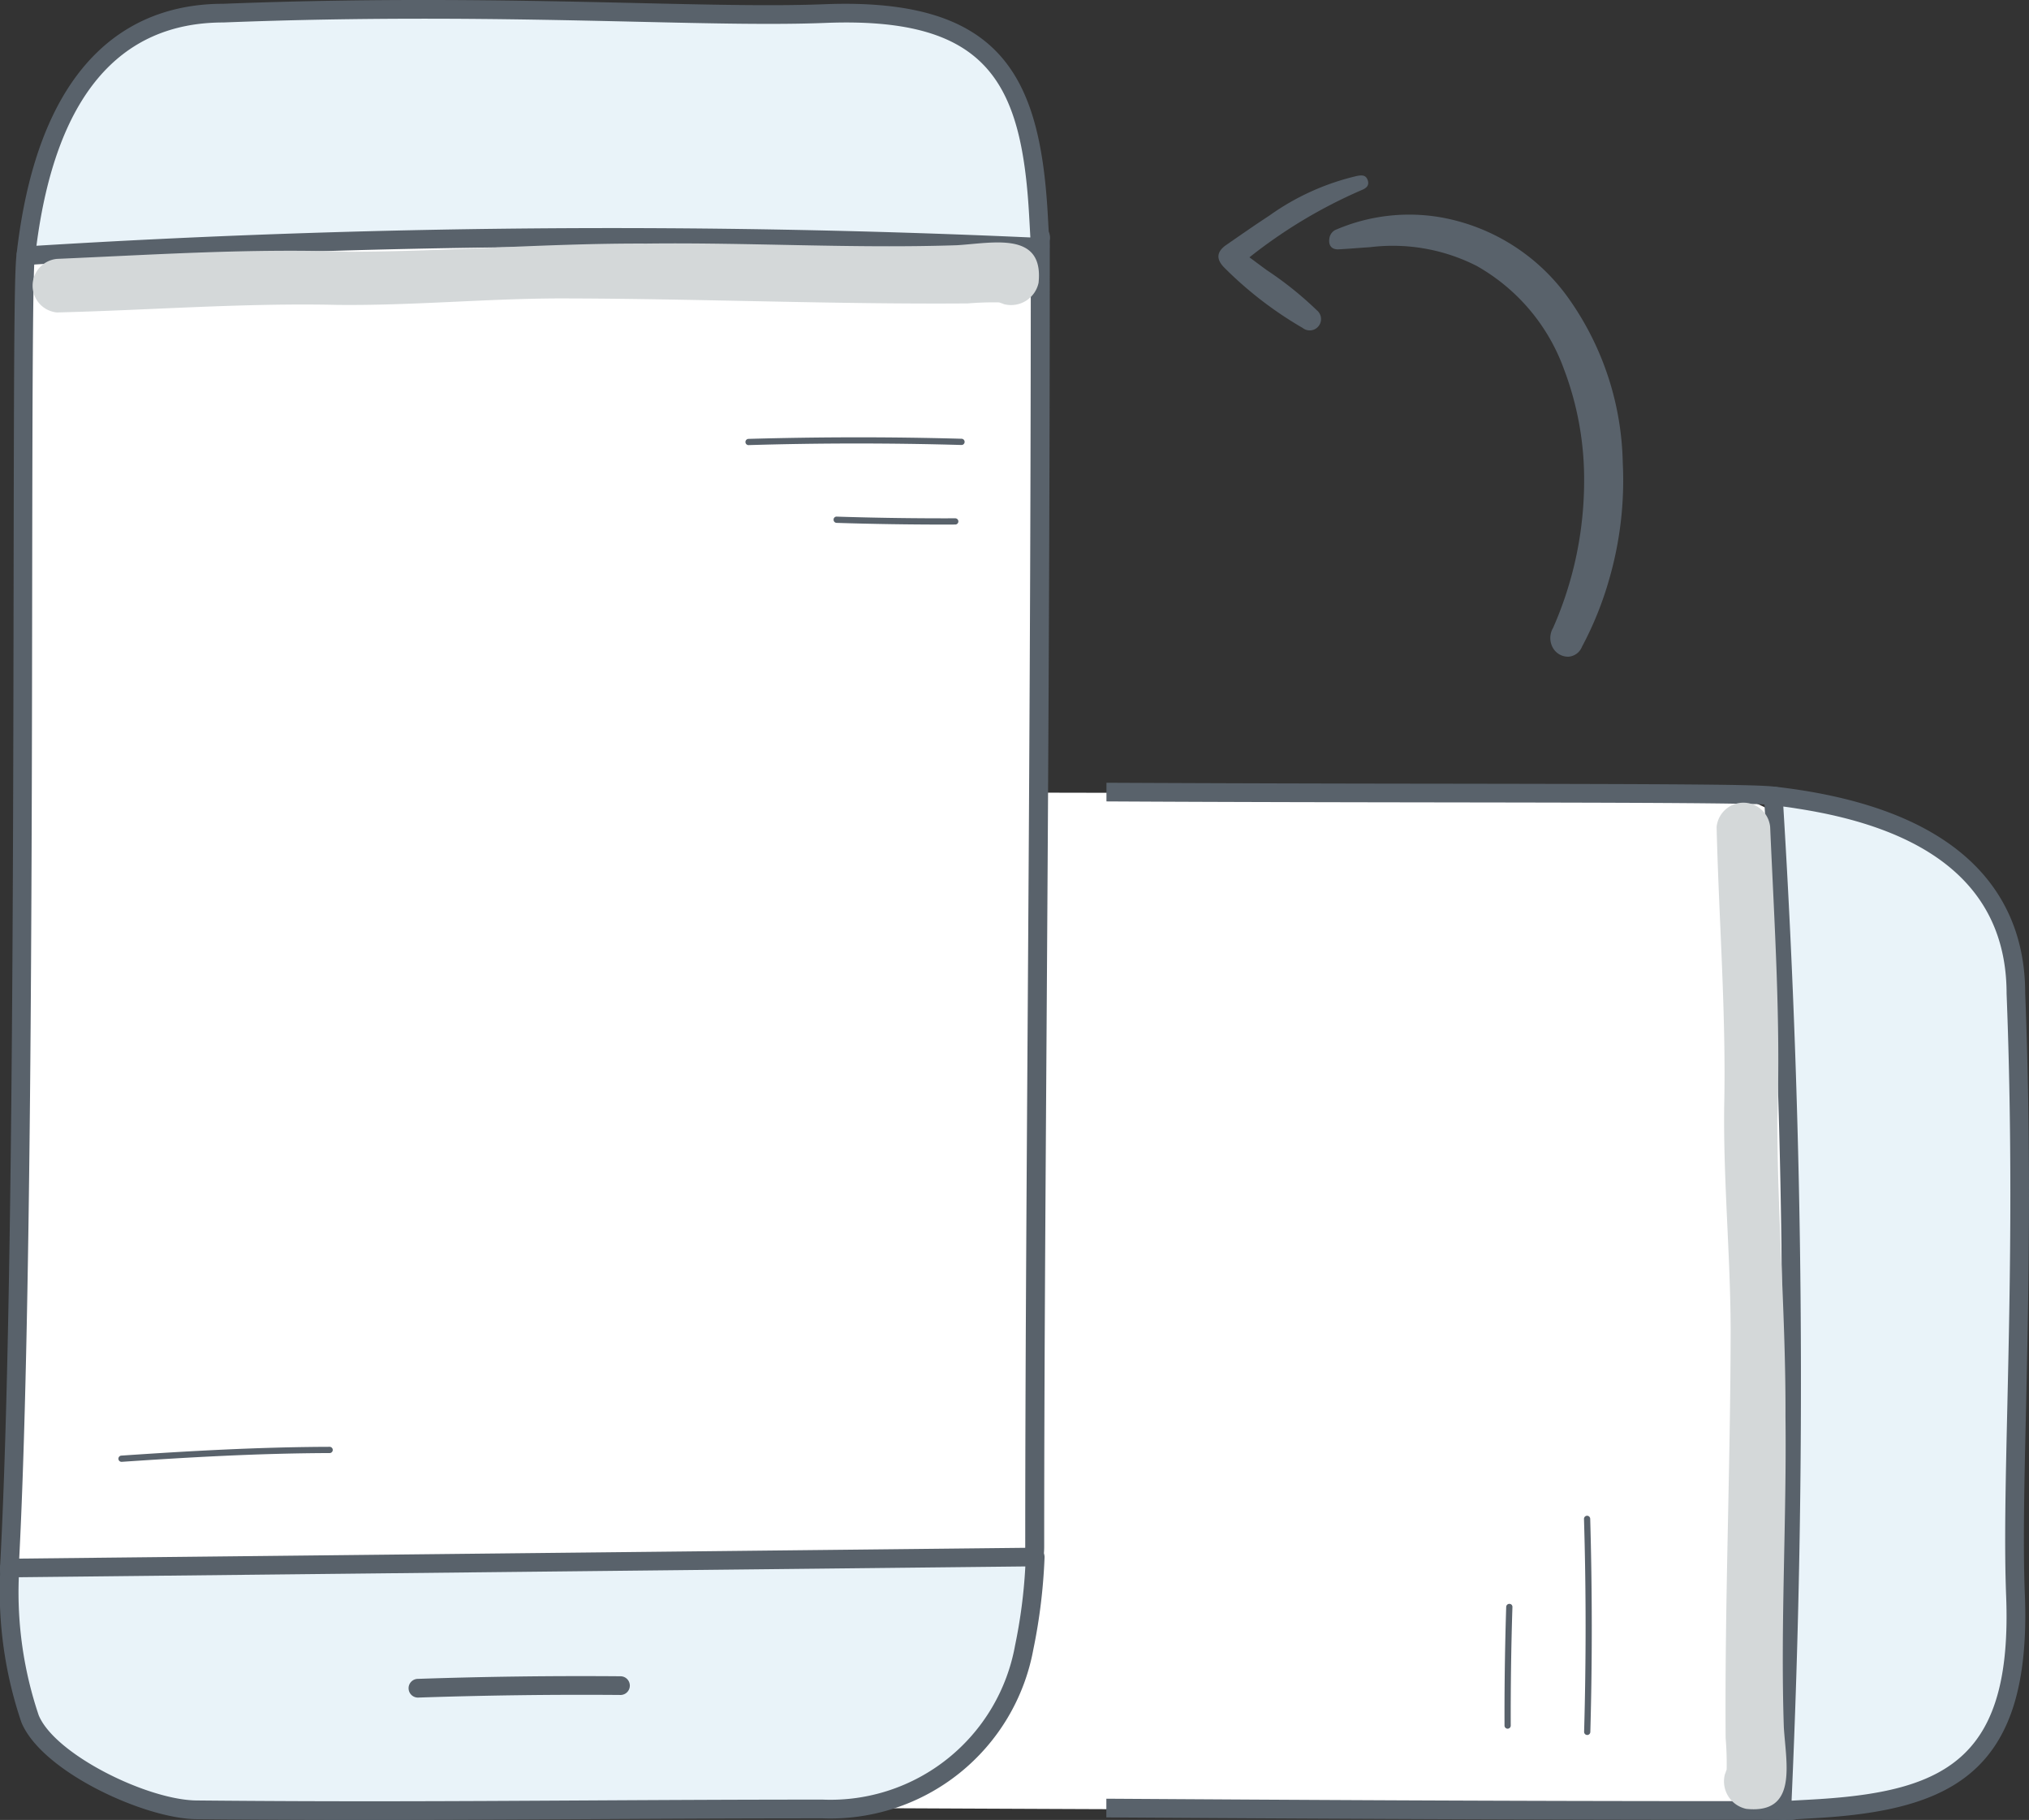 <svg xmlns="http://www.w3.org/2000/svg" width="101.051" height="90.621" viewBox="0 0 101.051 90.621">
    <rect x="0" y="0" width="101.051" height="90.621" fill="#333333" stroke="none"/>
    <g data-name="rotate 2">
        <g data-name="Group 24675">
            <g data-name="Group 24658">
                <path data-name="Path 68139" d="M246.424 1485.7a4.733 4.733 0 0 1-2.006 3.192 2.55 2.55 0 0 1-.2.109 2.488 2.488 0 0 0-.614.39c-.083.059-.145.034-.816.034h-.605c-16.01 0-30.255-.06-43.141-.121v-50.588c20.007.078 39.067.011 42.693.153a4.011 4.011 0 0 1 .6.045 10.831 10.831 0 0 1 1.436.616 15.047 15.047 0 0 1 4.056 2.792c1.765 2.245 2.05 4.921 2.2 7.5a113.323 113.323 0 0 1-3.603 35.878z" transform="translate(-155.769 -1399.273)" style="fill:#fff"/>
                <path data-name="Path 68140" d="M290.574 1448.215c-.123-2.633-.358-5.4-1.761-7.716a10.616 10.616 0 0 0-2.432-2.364 17.012 17.012 0 0 0-.91-.632 7.673 7.673 0 0 0-1.1-.6.7.7 0 0 0-.16-.036c-.8-.116-4.376-.135-16.162-.153a4419.03 4419.03 0 0 1-17.149-.048v.929c6.105.034 12.064.043 17.149.05 6.012.009 11.432.018 14.17.064.326 0 .614.011.858.018.233 0 .429.011.584.021a3.523 3.523 0 0 1 .376.027l.1.043c.144.069.306.155.481.26a12.485 12.485 0 0 1 3.392 2.9c1.291 2.135 1.508 4.661 1.629 7.278a145.725 145.725 0 0 1-2.767 35.764 4.417 4.417 0 0 1-1.494 3 2.951 2.951 0 0 0-.356.265 1.32 1.32 0 0 0-.1.089h-2.856c-11.5 0-21.822-.062-31.171-.121v.931c10.013.064 21.142.123 33.637.123h.325a1.14 1.14 0 0 0 .431-.043.642.642 0 0 0 .253-.187 1.566 1.566 0 0 1 .344-.276c.021-.014.034-.027.052-.039a.009.009 0 0 0 .007 0 3.107 3.107 0 0 0 .573-.5 6.329 6.329 0 0 0 1.266-3.057 146.676 146.676 0 0 0 2.791-35.99z" transform="translate(-195.795 -1397.691)" style="fill:#59626b"/>
            </g>
            <g data-name="Group 24660">
                <g data-name="Group 24659">
                    <path data-name="Path 68141" d="M396.57 1439.975a468.563 468.563 0 0 1 .4 50.12c.559-.03 1.117-.06 1.683-.093 6.4-.375 10.293-1.9 9.951-10.626-.243-6.208.557-16.281.021-29.983 0-7.248-6.866-9.22-12-9.81-.013.13-.031.261-.055.392z" transform="translate(-308.232 -1399.943)" style="fill:#e9f3f9"/>
                    <path data-name="Path 68142" d="M407.518 1447.818c0-4.036-2.151-9.094-12.411-10.273a.17.17 0 0 0-.034 0 .463.463 0 0 0-.481.411.015.015 0 0 1 0 .009c-.014.118-.03.233-.05.351a.374.374 0 0 0-.009.087v.029c.009.126.016.249.023.374q.441 6.838.655 13.889v.027q.137 4.35.18 8.8v.032c.087 8.48-.059 17.268-.436 26.5l-.007.171c0 .091-.007.185-.011.276v.018a.449.449 0 0 0 .137.333.472.472 0 0 0 .329.132H395.51l.648-.034.954-.055c6.84-.4 10.73-2.345 10.39-11.108-.1-2.484-.025-5.656.059-9.326.121-5.554.279-12.461-.043-20.643zm-10.134 40.124-.331.02-.4.023c-.256.014-.511.027-.767.043v-.059a467.052 467.052 0 0 0-.4-49.215l-.014-.226c.233.03.461.062.687.1.372.057.735.121 1.086.189 6.2 1.207 9.345 4.232 9.347 9.023.139 3.573.187 6.9.187 9.979 0 3.961-.08 7.5-.151 10.618-.084 3.689-.157 6.872-.059 9.386.313 7.942-2.847 9.696-9.185 10.118z" transform="translate(-306.657 -1398.368)" style="fill:#59626b"/>
                </g>
            </g>
            <g data-name="Group 24661">
                <path data-name="Path 68143" d="M387.442 1487.054c-.172-5.158.144-10.315.082-15.473.021-4.942-.4-9.874-.408-14.815.175-4.854-.145-9.7-.355-14.547a1.34 1.34 0 0 0-2.667 0c.113 4.647.48 9.289.377 13.939-.044 3.689.31 7.37.322 11.058-.006 6.793-.3 13.585-.249 20.377a15.194 15.194 0 0 1 .051 1.543.134.134 0 0 1-.01.043.884.884 0 0 0-.041.12l-.036.086a1.4 1.4 0 0 0 1.063 1.726c2.576.271 1.983-2.244 1.871-4.057z" transform="translate(-298.601 -1401.043)" style="fill:#d4d8d9"/>
            </g>
            <g data-name="Group 24662">
                <path data-name="Path 68144" d="M355.147 1596.8a.155.155 0 0 1 .31 0c.1 3.522.105 7.092.006 10.611a.155.155 0 1 1-.31-.009c.1-3.512.1-7.077-.006-10.593z" transform="translate(-276.259 -1521.172)" style="fill:#59626b"/>
            </g>
            <g data-name="Group 24663">
                <path data-name="Path 68145" d="M337.8 1621.363c0-1.769.029-3.559.085-5.332a.155.155 0 0 1 .16-.15.148.148 0 0 1 .15.16c-.063 1.962-.09 3.948-.084 5.9a.155.155 0 0 1-.31 0l-.001-.578z" transform="translate(-262.871 -1536.02)" style="fill:#59626b"/>
            </g>
            <g data-name="Group 24673">
                <g data-name="Group 24664">
                    <path data-name="Path 68146" d="M11.4 1366.175c.991-18.205.485-64.6.828-65.419a12.8 12.8 0 0 1 3.409-4.222c2.244-1.356 4.92-1.575 7.5-1.7a146.158 146.158 0 0 1 35.878 2.776 4.826 4.826 0 0 1 3.3 1.7c.508.779.426.151.426 1.1 0 26.96-.277 47.411-.277 64.694 0 4.354-7.318 6.8-11.368 7.407a71.28 71.28 0 0 1-7.654.867 71.2 71.2 0 0 1-11.691-.812c-6.629-.828-13.519-3.956-20.351-6.391z" transform="translate(-10.939 -1288.1)" style="fill:#fff"/>
                    <path data-name="Path 68147" d="M40.334 1372.3a82.588 82.588 0 0 1-10.211-.847c-5.142-.642-10.5-2.674-15.676-4.64-1.566-.594-3.186-1.209-4.773-1.775a.466.466 0 0 1-.308-.464c.62-11.395.654-34.177.676-49.254.019-12.911.039-15.965.188-16.321a13.085 13.085 0 0 1 3.6-4.44c2.321-1.4 5.085-1.64 7.718-1.762a146.627 146.627 0 0 1 35.992 2.785 5.231 5.231 0 0 1 3.6 1.9 1.5 1.5 0 0 0 .276.345.727.727 0 0 1 .23.685v.324c0 14.974-.086 27.987-.162 39.469-.062 9.413-.116 17.541-.116 25.225 0 4.478-7.036 7.158-11.765 7.867a71.961 71.961 0 0 1-7.7.872q-.791.031-1.569.031zm-30.021-8.021c1.491.536 3 1.109 4.464 1.664 5.128 1.946 10.43 3.958 15.461 4.586a71.066 71.066 0 0 0 11.614.809 71.252 71.252 0 0 0 7.6-.862c4.242-.636 10.972-3.084 10.972-6.947 0-7.687.054-15.817.115-25.232.076-11.48.162-24.492.162-39.463v-.39a2.717 2.717 0 0 1-.355-.455 4.418 4.418 0 0 0-3-1.495 145.779 145.779 0 0 0-35.764-2.767c-2.617.122-5.143.338-7.279 1.629a12.592 12.592 0 0 0-3.206 3.971c-.107.707-.118 7.8-.13 16-.017 14.93-.051 37.423-.654 48.952z" transform="translate(-9.364 -1286.525)" style="fill:#59626b"/>
                </g>
                <g data-name="Group 24667">
                    <g data-name="Group 24665">
                        <path data-name="Path 68148" d="M15.428 1280.123a468.572 468.572 0 0 1 50.12-.4c-.03-.559-.06-1.117-.093-1.683-.375-6.4-1.9-10.293-10.626-9.951-6.209.243-16.281-.557-29.983-.021-7.248 0-9.22 6.865-9.81 12 .13.013.264.032.392.055z" transform="translate(-13.741 -1267.41)" style="fill:#e9f3f9"/>
                        <path data-name="Path 68149" d="M13.853 1279.013a.465.465 0 0 1-.086-.008 4.932 4.932 0 0 0-.362-.053.465.465 0 0 1-.407-.515c1.179-10.259 6.237-12.413 10.272-12.413 8.185-.321 15.09-.164 20.638-.037 3.672.084 6.844.157 9.327.058 8.764-.339 10.709 3.55 11.109 10.389.031.539.06 1.071.089 1.6v.082a.465.465 0 0 1-.134.352.451.451 0 0 1-.35.138 466.4 466.4 0 0 0-50.07.4zm19.415-12.247c-3.077 0-6.4.048-9.979.188-5.227 0-8.352 3.74-9.308 11.118a466.84 466.84 0 0 1 49.5-.414q-.031-.582-.065-1.169c-.384-6.558-2.06-9.832-10.143-9.513-2.513.1-5.7.026-9.385-.058-3.116-.071-6.66-.152-10.62-.152z" transform="translate(-12.166 -1265.835)" style="fill:#59626b"/>
                    </g>
                    <g data-name="Group 24666">
                        <path data-name="Path 68150" d="M11.4 1606.2c0 .1 0 .2.005.3a19.809 19.809 0 0 0 1.026 7.2c.921 2.24 5.9 4.533 8.324 4.536 11.378.11 19.774-.043 31.152-.043a9.822 9.822 0 0 0 10.037-8.046 27.762 27.762 0 0 0 .548-4.5z" transform="translate(-10.938 -1528.125)" style="fill:#e9f3f9"/>
                        <path data-name="Path 68151" d="M27.7 1617.172c-2.7 0-5.5-.01-8.522-.04-2.544 0-7.729-2.34-8.75-4.824a20.283 20.283 0 0 1-1.061-7.371l-.005-.3a.466.466 0 0 1 .461-.474l51.092-.548h.005a.465.465 0 0 1 .465.488 27.818 27.818 0 0 1-.558 4.575 10.276 10.276 0 0 1-10.492 8.413c-4.295 0-8.176.022-11.93.043-3.585.019-7.057.038-10.705.038zm-17.4-12.086a19.125 19.125 0 0 0 .989 6.868c.808 1.966 5.465 4.245 7.894 4.247 7.082.069 12.976.036 19.216 0 3.755-.021 7.638-.043 11.936-.043a9.342 9.342 0 0 0 9.582-7.679 25.909 25.909 0 0 0 .511-3.931z" transform="translate(-9.363 -1526.551)" style="fill:#59626b"/>
                    </g>
                </g>
                <g data-name="Group 24668">
                    <path data-name="Path 68152" d="M98.973 1632.714a.466.466 0 0 1-.016-.931c3.362-.115 6.772-.158 10.136-.13a.466.466 0 0 1 0 .931 241.31 241.31 0 0 0-10.1.13z" transform="translate(-78.17 -1548.187)" style="fill:#59626b"/>
                </g>
                <g data-name="Group 24669">
                    <path data-name="Path 68153" d="M62.508 1318.889c-5.158.173-10.315-.144-15.472-.082-4.942-.021-9.874.4-14.815.408-4.855-.175-9.7.145-14.547.355a1.34 1.34 0 0 0 0 2.667c4.647-.114 9.289-.48 13.94-.377 3.689.044 7.37-.31 11.057-.322 6.793.006 13.585.3 20.377.249a15.217 15.217 0 0 1 1.543-.051c.014 0 .029.005.043.01a.965.965 0 0 0 .12.041l.086.036a1.4 1.4 0 0 0 1.726-1.063c.269-2.576-2.246-1.983-4.058-1.871z" transform="translate(-14.842 -1306.679)" style="fill:#d4d8d9"/>
                </g>
                <g data-name="Group 24670">
                    <path data-name="Path 68154" d="M172.251 1361.664a.155.155 0 0 1 0-.311c3.522-.1 7.092-.105 10.61-.006a.155.155 0 0 1-.009.31c-3.512-.1-7.076-.1-10.593.006z" transform="translate(-134.97 -1339.5)" style="fill:#59626b"/>
                </g>
                <g data-name="Group 24671">
                    <path data-name="Path 68155" d="M196.816 1378.988c-1.769 0-3.559-.028-5.332-.085a.155.155 0 0 1-.15-.16.148.148 0 0 1 .16-.151c1.962.063 3.948.09 5.9.084a.155.155 0 0 1 0 .31z" transform="translate(-149.819 -1352.868)" style="fill:#59626b"/>
                </g>
                <g data-name="Group 24672">
                    <path data-name="Path 68156" d="M35.389 1582.354a.155.155 0 0 1-.01-.31c3.266-.221 6.783-.427 10.37-.437a.155.155 0 0 1 0 .311c-3.577.01-7.088.215-10.35.436z" transform="translate(-29.332 -1509.566)" style="fill:#59626b"/>
                </g>
            </g>
            <g data-name="Group 24674">
                <path data-name="Path 68157" d="M312.213 1325.961a18.131 18.131 0 0 1-1.547 7.285.993.993 0 0 0-.023.966.87.87 0 0 0 .774.468.778.778 0 0 0 .686-.49 16.963 16.963 0 0 0 1.368-3.4 17.73 17.73 0 0 0 .665-5.794 14.619 14.619 0 0 0-2.646-8.087 9.94 9.94 0 0 0-6.379-4.1 9.24 9.24 0 0 0-5.218.592.551.551 0 0 0-.367.45c-.056.352.114.564.466.545.52-.027 1.039-.075 1.56-.107a9.216 9.216 0 0 1 5.312.934 9.677 9.677 0 0 1 4.341 5.13 15.452 15.452 0 0 1 1.008 5.608z" transform="translate(-233.318 -1301.981)" style="fill:#59626b"/>
                <path data-name="Path 68158" d="M276.888 1308.2a24.833 24.833 0 0 1 5.568-3.34c.235-.094.414-.219.325-.494s-.3-.265-.55-.215a12.293 12.293 0 0 0-4.34 1.964c-.726.474-1.437.971-2.151 1.464-.494.341-.523.714-.1 1.138a18.861 18.861 0 0 0 3.9 3 .563.563 0 1 0 .7-.885 17.492 17.492 0 0 0-2.484-1.991c-.285-.207-.562-.416-.868-.641z" transform="translate(-214.662 -1295.387)" style="fill:#59626b"/>
            </g>
        </g>
    </g>
</svg>
